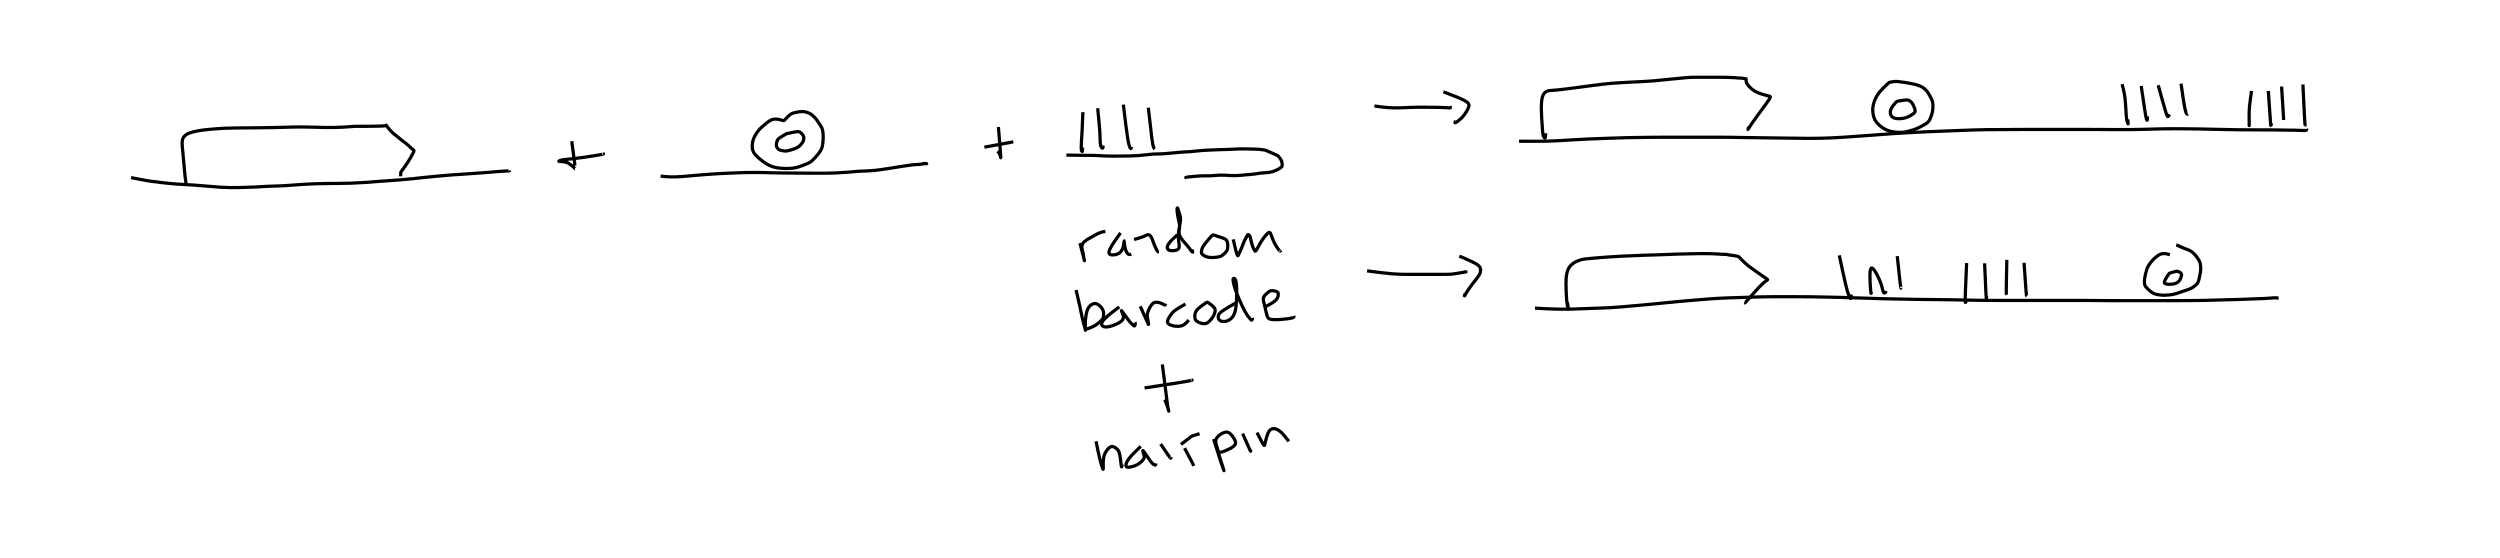 <?xml version="1.0" encoding="UTF-8" standalone="no"?>
<!-- Created with Inkscape (http://www.inkscape.org/) -->

<svg
   width="204.222mm"
   height="45.608mm"
   viewBox="0 0 204.222 45.608"
   version="1.1"
   id="svg5"
   xmlns="http://www.w3.org/2000/svg"
   xmlns:svg="http://www.w3.org/2000/svg">
  <defs
     id="defs2" />
  <g
     id="layer1"
     transform="translate(0,-94.097)">
    <path
       style="opacity:1;fill:none;fill-opacity:1;fill-rule:evenodd;stroke:#000000;stroke-width:0.265px;stroke-linecap:butt;stroke-linejoin:miter;stroke-miterlimit:4;stroke-dasharray:none;stroke-dashoffset:0;stroke-opacity:1"
       d="m 10.707,108.603 c 0.507,0.102 1.01,0.203 1.356,0.261 0.346,0.057 0.535,0.071 0.703,0.089 0.167,0.019 0.313,0.042 0.406,0.056 0.093,0.013 0.133,0.017 0.236,0.027 0.103,0.01 0.269,0.027 0.434,0.044 0.166,0.017 0.331,0.034 0.574,0.051 0.243,0.017 0.564,0.034 0.811,0.047 0.247,0.013 0.419,0.024 0.598,0.037 0.179,0.014 0.365,0.03 0.576,0.047 0.211,0.017 0.448,0.034 0.735,0.058 0.287,0.024 0.625,0.054 0.919,0.073 0.294,0.018 0.544,0.025 0.753,0.029 0.209,0.003 0.378,0.003 0.74,-0.005 0.362,-0.008 0.916,-0.025 1.321,-0.044 0.405,-0.019 0.662,-0.039 0.909,-0.052 0.247,-0.013 0.483,-0.02 0.723,-0.027 0.24,-0.007 0.483,-0.013 0.73,-0.027 0.247,-0.014 0.497,-0.034 0.894,-0.064 0.397,-0.03 0.941,-0.071 1.587,-0.093 0.646,-0.022 1.392,-0.025 1.889,-0.029 0.497,-0.003 0.743,-0.007 1.125,-0.022 0.382,-0.015 0.899,-0.042 1.284,-0.069 0.385,-0.027 0.639,-0.054 1.049,-0.085 0.411,-0.03 0.978,-0.064 1.483,-0.103 0.505,-0.039 0.948,-0.083 1.279,-0.118 0.331,-0.035 0.551,-0.062 0.787,-0.088 0.237,-0.025 0.49,-0.049 0.689,-0.068 0.199,-0.019 0.345,-0.032 0.623,-0.058 0.279,-0.025 0.691,-0.062 0.97,-0.084 0.279,-0.022 0.424,-0.029 0.629,-0.041 0.204,-0.012 0.468,-0.029 0.772,-0.051 0.304,-0.022 0.649,-0.049 0.914,-0.068 0.265,-0.019 0.451,-0.029 0.642,-0.044 0.191,-0.015 0.387,-0.035 0.534,-0.049 0.147,-0.013 0.245,-0.02 0.385,-0.03 0.14,-0.01 0.323,-0.024 0.458,-0.032 0.135,-0.008 0.223,-0.012 0.279,-0.013 0.056,-0.002 0.079,-0.002 0.096,-0.002 0.017,0 0.027,0 0.031,-0.004 0.004,-0.004 0.004,-0.014 0.004,-0.027"
       id="path2226" />
    <path
       style="opacity:1;fill:none;fill-opacity:1;fill-rule:evenodd;stroke:#000000;stroke-width:0.265px;stroke-linecap:butt;stroke-linejoin:miter;stroke-miterlimit:4;stroke-dasharray:none;stroke-dashoffset:0;stroke-opacity:1"
       d="m 15.177,108.897 c 0,0.036 0,0.07 0.002,0.098 0.002,0.027 0.005,0.047 0.005,0.025 -1.81e-4,-0.022 -0.004,-0.086 -0.019,-0.193 -0.015,-0.106 -0.042,-0.255 -0.083,-0.676 -0.041,-0.421 -0.095,-1.114 -0.149,-1.651 -0.054,-0.537 -0.108,-0.919 0.055,-1.181 0.163,-0.262 0.541,-0.401 0.983,-0.495 0.441,-0.095 0.945,-0.145 1.347,-0.181 0.402,-0.035 0.703,-0.056 1.005,-0.069 0.303,-0.013 0.607,-0.02 1.078,-0.025 0.471,-0.005 1.11,-0.008 1.588,-0.012 0.478,-0.003 0.796,-0.007 1.287,-0.019 0.492,-0.012 1.157,-0.032 1.637,-0.042 0.48,-0.01 0.774,-0.01 1.2,9e-5 0.426,0.01 0.983,0.03 1.478,0.035 0.495,0.005 0.928,-0.005 1.225,-0.017 0.297,-0.012 0.459,-0.025 0.637,-0.039 0.177,-0.013 0.37,-0.027 0.485,-0.034 0.115,-0.007 0.152,-0.007 0.216,-0.007 0.064,0 0.155,0 0.331,0 0.176,0 0.436,0 0.711,-0.002 0.275,-0.002 0.566,-0.005 0.765,-0.01 0.199,-0.005 0.307,-0.012 0.385,-0.019 0.078,-0.007 0.125,-0.014 0.156,-0.017 0.031,-0.003 0.044,-0.003 0.051,-0.008 0.007,-0.004 0.01,-0.014 0.011,-0.023 8.69e-4,-0.009 -0.003,-0.02 -0.009,-0.021 -0.006,-0.001 -0.013,0.009 -0.003,0.029 0.01,0.02 0.034,0.047 0.094,0.121 0.061,0.074 0.159,0.196 0.247,0.296 0.088,0.1 0.166,0.177 0.288,0.278 0.122,0.101 0.287,0.226 0.407,0.324 0.12,0.098 0.194,0.169 0.265,0.223 0.071,0.054 0.139,0.091 0.216,0.15 0.078,0.059 0.165,0.141 0.221,0.188 0.056,0.047 0.08,0.06 0.115,0.095 0.035,0.034 0.082,0.088 0.12,0.125 0.037,0.037 0.064,0.057 0.102,0.088 0.037,0.03 0.084,0.071 0.12,0.098 0.036,0.027 0.059,0.04 0.068,0.059 0.008,0.019 0.005,0.043 -0.037,0.137 -0.042,0.094 -0.123,0.26 -0.26,0.489 -0.137,0.23 -0.329,0.524 -0.449,0.697 -0.12,0.174 -0.167,0.228 -0.199,0.269 -0.032,0.041 -0.049,0.068 -0.064,0.091 -0.015,0.024 -0.029,0.044 -0.039,0.059 -0.01,0.015 -0.017,0.025 -0.022,0.036 -0.005,0.011 -0.009,0.021 -0.01,0.031 -0.001,0.011 -0.001,0.021 -0.001,0.031 0,0.01 0,0.02 0,0.041 0,0.02 0,0.051 0,0.071 0,0.02 0,0.03 0,0.041 0,0.01 0,0.02 -0.004,0.035 -0.004,0.015 -0.01,0.035 -0.014,0.051 -0.003,0.016 -0.003,0.026 -0.003,0.033"
       id="path2230" />
    <path
       style="opacity:1;fill:none;fill-opacity:1;fill-rule:evenodd;stroke:#000000;stroke-width:0.265px;stroke-linecap:butt;stroke-linejoin:miter;stroke-miterlimit:4;stroke-dasharray:none;stroke-dashoffset:0;stroke-opacity:1"
       d="m 46.705,105.632 c 0.098,0.746 0.196,1.49 0.247,1.873 0.051,0.384 0.054,0.407 0.048,0.406 -0.006,-0.002 -0.023,-0.029 -0.061,-0.073 -0.039,-0.044 -0.099,-0.105 -0.187,-0.18 -0.088,-0.074 -0.203,-0.162 -0.3,-0.22 -0.098,-0.058 -0.179,-0.085 -0.287,-0.106 -0.108,-0.021 -0.243,-0.034 -0.335,-0.041 -0.091,-0.007 -0.139,-0.007 -0.166,-0.01 -0.027,-0.003 -0.034,-0.014 0.009,-0.039 0.044,-0.025 0.138,-0.063 0.267,-0.088 0.129,-0.025 0.291,-0.039 0.45,-0.052 0.159,-0.013 0.314,-0.027 0.542,-0.054 0.228,-0.027 0.529,-0.068 0.846,-0.113 0.318,-0.046 0.652,-0.096 0.899,-0.137 0.247,-0.041 0.405,-0.071 0.496,-0.09 0.091,-0.019 0.115,-0.025 0.123,-0.032 0.009,-0.007 0.002,-0.017 -0.006,-0.025 -0.008,-0.008 -0.018,-0.011 -0.031,-0.015"
       id="path2234" />
    <path
       style="opacity:1;fill:none;fill-opacity:1;fill-rule:evenodd;stroke:#000000;stroke-width:0.265px;stroke-linecap:butt;stroke-linejoin:miter;stroke-miterlimit:4;stroke-dasharray:none;stroke-dashoffset:0;stroke-opacity:1"
       d="m 53.963,108.481 c 0.246,0.027 0.49,0.054 0.761,0.064 0.272,0.01 0.573,0.003 1.037,-0.031 0.465,-0.034 1.093,-0.095 1.537,-0.134 0.444,-0.039 0.705,-0.056 1.014,-0.074 0.309,-0.019 0.667,-0.039 1.095,-0.059 0.427,-0.02 0.924,-0.041 1.304,-0.051 0.38,-0.01 0.644,-0.01 0.899,-0.01 0.255,0 0.502,0 0.743,0.005 0.242,0.005 0.478,0.015 0.725,0.022 0.247,0.007 0.503,0.01 1.031,0.015 0.527,0.005 1.325,0.012 1.869,0.015 0.544,0.003 0.835,0.003 1.066,0.003 0.231,0 0.404,0 0.601,-0.003 0.198,-0.003 0.421,-0.01 0.718,-0.025 0.297,-0.015 0.669,-0.039 0.988,-0.064 0.319,-0.025 0.586,-0.052 0.779,-0.066 0.193,-0.013 0.311,-0.013 0.532,-0.022 0.221,-0.009 0.546,-0.025 0.833,-0.054 0.287,-0.029 0.537,-0.069 0.723,-0.098 0.186,-0.029 0.308,-0.046 0.482,-0.073 0.174,-0.027 0.4,-0.064 0.615,-0.098 0.215,-0.034 0.417,-0.064 0.62,-0.095 0.203,-0.03 0.406,-0.061 0.551,-0.079 0.145,-0.018 0.233,-0.025 0.321,-0.029 0.088,-0.003 0.176,-0.003 0.294,-0.015 0.118,-0.012 0.267,-0.036 0.356,-0.049 0.09,-0.013 0.12,-0.017 0.14,-0.018 0.02,-0.002 0.031,-0.002 0.041,-0.002 0.01,0 0.02,0 0.03,0 0.01,0 0.02,0 0.031,0.004 0.01,0.004 0.021,0.011 -0.035,0.01 -0.056,-9.4e-4 -0.178,-0.008 -0.302,-0.015"
       id="path2238" />
    <path
       style="opacity:1;fill:none;fill-opacity:1;fill-rule:evenodd;stroke:#000000;stroke-width:0.265px;stroke-linecap:butt;stroke-linejoin:miter;stroke-miterlimit:4;stroke-dasharray:none;stroke-dashoffset:0;stroke-opacity:1"
       d="m 63.903,103.928 c -0.137,-0.042 -0.414,-0.126 -0.647,-0.103 -0.233,0.023 -0.419,0.155 -0.593,0.29 -0.174,0.135 -0.336,0.274 -0.456,0.384 -0.12,0.11 -0.198,0.191 -0.289,0.313 -0.091,0.122 -0.196,0.284 -0.274,0.43 -0.078,0.146 -0.128,0.274 -0.162,0.45 -0.034,0.176 -0.051,0.399 -0.012,0.589 0.038,0.19 0.129,0.345 0.274,0.503 0.144,0.158 0.34,0.321 0.521,0.457 0.181,0.137 0.346,0.248 0.519,0.336 0.172,0.087 0.351,0.152 0.529,0.193 0.177,0.042 0.353,0.062 0.532,0.075 0.179,0.013 0.362,0.02 0.566,0.015 0.204,-0.005 0.431,-0.022 0.714,-0.098 0.283,-0.076 0.625,-0.211 0.832,-0.303 0.207,-0.091 0.282,-0.138 0.412,-0.263 0.13,-0.125 0.316,-0.328 0.442,-0.483 0.127,-0.155 0.194,-0.263 0.246,-0.356 0.052,-0.093 0.089,-0.17 0.123,-0.337 0.034,-0.167 0.064,-0.424 0.068,-0.661 0.004,-0.238 -0.02,-0.458 -0.046,-0.601 -0.026,-0.143 -0.057,-0.211 -0.15,-0.363 -0.093,-0.152 -0.248,-0.389 -0.356,-0.533 -0.108,-0.144 -0.169,-0.195 -0.226,-0.247 -0.058,-0.052 -0.112,-0.106 -0.169,-0.152 -0.057,-0.046 -0.118,-0.083 -0.211,-0.124 -0.093,-0.041 -0.218,-0.085 -0.325,-0.107 -0.107,-0.022 -0.195,-0.022 -0.271,-0.021 -0.076,0.002 -0.14,0.005 -0.22,0.018 -0.08,0.013 -0.174,0.037 -0.291,0.059 -0.116,0.022 -0.255,0.042 -0.417,0.156 -0.162,0.113 -0.344,0.32 -0.435,0.423 -0.091,0.103 -0.091,0.103 -0.228,0.061 z"
       id="path2242" />
    <path
       style="opacity:1;fill:none;fill-opacity:1;fill-rule:evenodd;stroke:#000000;stroke-width:0.265px;stroke-linecap:butt;stroke-linejoin:miter;stroke-miterlimit:4;stroke-dasharray:none;stroke-dashoffset:0;stroke-opacity:1"
       d="m 64.15,105.078 c -0.113,0.064 -0.339,0.192 -0.467,0.283 -0.127,0.09 -0.154,0.141 -0.178,0.197 -0.024,0.056 -0.044,0.117 -0.056,0.154 -0.012,0.037 -0.015,0.051 -0.018,0.085 -0.003,0.034 -0.007,0.088 -0.008,0.136 -0.002,0.047 -0.002,0.088 0.018,0.141 0.019,0.053 0.057,0.117 0.098,0.167 0.041,0.05 0.085,0.087 0.188,0.12 0.103,0.033 0.265,0.063 0.378,0.071 0.113,0.008 0.177,-0.006 0.236,-0.017 0.059,-0.012 0.113,-0.022 0.228,-0.056 0.115,-0.034 0.29,-0.091 0.405,-0.137 0.114,-0.046 0.169,-0.079 0.216,-0.11 0.047,-0.03 0.088,-0.057 0.136,-0.103 0.049,-0.045 0.106,-0.11 0.153,-0.168 0.047,-0.059 0.084,-0.113 0.111,-0.163 0.027,-0.05 0.044,-0.098 0.056,-0.161 0.012,-0.064 0.019,-0.145 0.013,-0.207 -0.006,-0.062 -0.026,-0.106 -0.051,-0.148 -0.025,-0.042 -0.055,-0.083 -0.104,-0.136 -0.049,-0.053 -0.116,-0.117 -0.186,-0.152 -0.069,-0.035 -0.14,-0.038 -0.316,-0.01 -0.176,0.028 -0.457,0.089 -0.598,0.12 -0.141,0.031 -0.141,0.031 -0.254,0.095 z"
       id="path2246" />
    <path
       style="opacity:1;fill:none;fill-opacity:1;fill-rule:evenodd;stroke:#000000;stroke-width:0.265px;stroke-linecap:butt;stroke-linejoin:miter;stroke-miterlimit:4;stroke-dasharray:none;stroke-dashoffset:0;stroke-opacity:1"
       d="m 81.558,104.466 c 0.068,0.834 0.135,1.665 0.169,2.096 0.034,0.431 0.034,0.461 0.017,0.402 -0.017,-0.059 -0.05,-0.208 -0.097,-0.306 -0.046,-0.098 -0.107,-0.146 -0.171,-0.195"
       id="path2250" />
    <path
       style="opacity:1;fill:none;fill-opacity:1;fill-rule:evenodd;stroke:#000000;stroke-width:0.265px;stroke-linecap:butt;stroke-linejoin:miter;stroke-miterlimit:4;stroke-dasharray:none;stroke-dashoffset:0;stroke-opacity:1"
       d="m 80.412,106.119 c 0.789,-0.146 1.577,-0.291 2.362,-0.436"
       id="path2254" />
    <path
       style="opacity:1;fill:none;fill-opacity:1;fill-rule:evenodd;stroke:#000000;stroke-width:0.265px;stroke-linecap:butt;stroke-linejoin:miter;stroke-miterlimit:4;stroke-dasharray:none;stroke-dashoffset:0;stroke-opacity:1"
       d="m 87.113,106.768 c 0.496,0.007 0.989,0.014 1.299,0.017 0.309,0.003 0.434,0.003 0.566,0.003 0.132,0 0.27,0 0.428,0.005 0.157,0.005 0.333,0.015 0.51,0.025 0.177,0.01 0.356,0.02 0.515,0.025 0.159,0.005 0.297,0.005 0.459,0.005 0.162,0 0.348,0 0.588,-0.002 0.24,-0.002 0.534,-0.005 0.789,-0.01 0.255,-0.005 0.471,-0.012 0.691,-0.027 0.22,-0.015 0.443,-0.039 0.644,-0.063 0.201,-0.024 0.38,-0.047 0.529,-0.059 0.149,-0.012 0.267,-0.012 0.411,-0.013 0.144,-0.002 0.313,-0.005 0.464,-0.014 0.152,-0.009 0.287,-0.022 0.451,-0.037 0.164,-0.015 0.357,-0.032 0.514,-0.047 0.157,-0.015 0.279,-0.029 0.375,-0.037 0.096,-0.008 0.167,-0.012 0.245,-0.017 0.078,-0.005 0.162,-0.012 0.259,-0.017 0.096,-0.005 0.205,-0.008 0.287,-0.013 0.083,-0.005 0.14,-0.012 0.26,-0.024 0.12,-0.012 0.302,-0.029 0.436,-0.042 0.133,-0.013 0.218,-0.024 0.318,-0.032 0.1,-0.008 0.215,-0.015 0.373,-0.024 0.159,-0.008 0.362,-0.019 0.569,-0.027 0.208,-0.008 0.421,-0.015 0.569,-0.02 0.149,-0.005 0.233,-0.008 0.304,-0.01 0.071,-0.002 0.128,-0.002 0.201,-0.003 0.073,-0.002 0.16,-0.005 0.272,-0.01 0.112,-0.005 0.247,-0.012 0.37,-0.019 0.123,-0.007 0.235,-0.013 0.324,-0.017 0.09,-0.003 0.157,-0.003 0.232,-0.003 0.074,0 0.155,0 0.243,0 0.088,0 0.182,0 0.329,0.003 0.147,0.003 0.346,0.01 0.495,0.013 0.149,0.003 0.247,0.003 0.384,0.014 0.137,0.01 0.313,0.031 0.424,0.05 0.112,0.019 0.159,0.036 0.274,0.085 0.115,0.049 0.297,0.13 0.439,0.193 0.142,0.062 0.243,0.106 0.311,0.137 0.068,0.03 0.101,0.047 0.138,0.082 0.037,0.034 0.077,0.085 0.123,0.143 0.046,0.057 0.096,0.122 0.133,0.198 0.036,0.076 0.06,0.164 0.071,0.233 0.011,0.069 0.011,0.12 0.011,0.15 0,0.03 0,0.041 0,0.051 0,0.01 0,0.02 -0.002,0.035 -0.002,0.015 -0.005,0.035 -0.022,0.058 -0.017,0.022 -0.047,0.05 -0.086,0.078 -0.039,0.029 -0.086,0.059 -0.125,0.084 -0.039,0.025 -0.069,0.046 -0.145,0.083 -0.076,0.037 -0.197,0.091 -0.298,0.13 -0.101,0.039 -0.182,0.062 -0.293,0.081 -0.111,0.019 -0.253,0.032 -0.365,0.042 -0.111,0.01 -0.193,0.017 -0.257,0.02 -0.064,0.003 -0.111,0.003 -0.205,0.017 -0.093,0.013 -0.232,0.04 -0.402,0.064 -0.171,0.024 -0.373,0.044 -0.508,0.054 -0.135,0.01 -0.203,0.01 -0.269,0.017 -0.066,0.007 -0.13,0.02 -0.274,0.034 -0.143,0.014 -0.366,0.027 -0.554,0.032 -0.187,0.005 -0.34,0.002 -0.446,-0.005 -0.106,-0.007 -0.167,-0.017 -0.304,-0.024 -0.137,-0.007 -0.35,-0.01 -0.495,-0.009 -0.145,0.002 -0.223,0.008 -0.328,0.017 -0.105,0.008 -0.237,0.019 -0.323,0.025 -0.086,0.007 -0.127,0.01 -0.186,0.012 -0.059,0.002 -0.137,0.002 -0.214,0.002 -0.078,0 -0.155,0 -0.243,0 -0.088,0 -0.186,0 -0.35,0.008 -0.164,0.008 -0.394,0.025 -0.534,0.039 -0.14,0.013 -0.191,0.024 -0.233,0.029 -0.042,0.005 -0.076,0.005 -0.097,0.005 -0.022,0 -0.032,0 -0.042,0 -0.01,0 -0.021,0 -0.03,0 -0.01,0 -0.021,0 -0.046,0.006 -0.026,0.006 -0.066,0.02 -0.108,0.03 -0.042,0.01 -0.086,0.017 -0.094,0.021 -0.008,0.004 0.019,0.004 0.043,0.004"
       id="path2258" />
    <path
       style="opacity:1;fill:none;fill-opacity:1;fill-rule:evenodd;stroke:#000000;stroke-width:0.265px;stroke-linecap:butt;stroke-linejoin:miter;stroke-miterlimit:4;stroke-dasharray:none;stroke-dashoffset:0;stroke-opacity:1"
       d="m 88.461,103.26 c -0.024,0.584 -0.047,1.165 -0.069,1.587 -0.022,0.422 -0.042,0.686 -0.054,0.885 -0.012,0.199 -0.015,0.335 -0.015,0.434 1.06e-4,0.1 0.004,0.164 0.015,0.208 0.011,0.044 0.028,0.068 0.04,0.085 0.012,0.017 0.019,0.027 0.024,0.026 0.005,-0.001 0.012,-0.011 0.016,-0.043 0.004,-0.031 0.004,-0.085 0.005,-0.138 0.002,-0.052 0.005,-0.103 0.009,-0.156"
       id="path2262" />
    <path
       style="opacity:1;fill:none;fill-opacity:1;fill-rule:evenodd;stroke:#000000;stroke-width:0.265px;stroke-linecap:butt;stroke-linejoin:miter;stroke-miterlimit:4;stroke-dasharray:none;stroke-dashoffset:0;stroke-opacity:1"
       d="m 89.667,102.936 c 0.071,0.699 0.142,1.395 0.174,1.887 0.032,0.492 0.025,0.779 0.039,0.963 0.014,0.184 0.048,0.266 0.081,0.319 0.033,0.054 0.063,0.081 0.083,0.093 0.02,0.012 0.03,0.012 0.042,-0.024 0.012,-0.036 0.029,-0.111 0.046,-0.187"
       id="path2266" />
    <path
       style="opacity:1;fill:none;fill-opacity:1;fill-rule:evenodd;stroke:#000000;stroke-width:0.265px;stroke-linecap:butt;stroke-linejoin:miter;stroke-miterlimit:4;stroke-dasharray:none;stroke-dashoffset:0;stroke-opacity:1"
       d="m 91.766,102.642 c 0.129,1.088 0.257,2.172 0.356,2.771 0.099,0.598 0.166,0.71 0.206,0.77 0.039,0.061 0.049,0.071 0.061,0.048 0.012,-0.022 0.029,-0.076 0.046,-0.132"
       id="path2270" />
    <path
       style="opacity:1;fill:none;fill-opacity:1;fill-rule:evenodd;stroke:#000000;stroke-width:0.265px;stroke-linecap:butt;stroke-linejoin:miter;stroke-miterlimit:4;stroke-dasharray:none;stroke-dashoffset:0;stroke-opacity:1"
       d="m 93.804,102.895 c 0.105,0.942 0.21,1.882 0.281,2.429 0.071,0.548 0.108,0.703 0.145,0.796 0.037,0.093 0.07,0.123 0.101,0.151"
       id="path2274" />
    <path
       style="opacity:1;fill:none;fill-opacity:1;fill-rule:evenodd;stroke:#000000;stroke-width:0.265px;stroke-linecap:butt;stroke-linejoin:miter;stroke-miterlimit:4;stroke-dasharray:none;stroke-dashoffset:0;stroke-opacity:1"
       d="m 88.218,113.955 c 0.126,0.48 0.251,0.956 0.313,1.201 0.062,0.245 0.062,0.258 0.052,0.23 -0.01,-0.029 -0.03,-0.099 -0.044,-0.204 -0.014,-0.105 -0.021,-0.243 -0.073,-0.453 -0.052,-0.209 -0.15,-0.49 -0.028,-0.718 0.122,-0.228 0.463,-0.401 0.684,-0.52 0.221,-0.12 0.323,-0.187 0.426,-0.243 0.103,-0.056 0.208,-0.1 0.298,-0.135 0.09,-0.035 0.164,-0.062 0.237,-0.079 0.073,-0.017 0.144,-0.024 0.213,-0.03"
       id="path2278" />
    <path
       style="opacity:1;fill:none;fill-opacity:1;fill-rule:evenodd;stroke:#000000;stroke-width:0.265px;stroke-linecap:butt;stroke-linejoin:miter;stroke-miterlimit:4;stroke-dasharray:none;stroke-dashoffset:0;stroke-opacity:1"
       d="m 91.533,113.124 c -0.362,0.504 -0.723,1.007 -0.868,1.32 -0.144,0.312 -0.073,0.43 0.108,0.466 0.181,0.035 0.472,-0.008 0.661,-0.141 0.19,-0.133 0.281,-0.356 0.328,-0.536 0.048,-0.18 0.051,-0.319 0.054,-0.398 0.003,-0.08 0.007,-0.1 0.019,0.009 0.012,0.108 0.032,0.345 0.079,0.534 0.046,0.189 0.117,0.331 0.182,0.411 0.065,0.08 0.122,0.1 0.174,0.101 0.052,8.5e-4 0.099,-0.016 0.145,-0.032"
       id="path2282" />
    <path
       style="opacity:1;fill:none;fill-opacity:1;fill-rule:evenodd;stroke:#000000;stroke-width:0.265px;stroke-linecap:butt;stroke-linejoin:miter;stroke-miterlimit:4;stroke-dasharray:none;stroke-dashoffset:0;stroke-opacity:1"
       d="m 92.638,113.661 c 0.276,-0.075 0.549,-0.149 0.746,-0.23 0.197,-0.081 0.319,-0.169 0.421,-0.164 0.102,0.005 0.183,0.1 0.242,0.204 0.058,0.105 0.096,0.22 0.135,0.328 0.039,0.108 0.08,0.21 0.13,0.333 0.051,0.123 0.112,0.269 0.159,0.358 0.048,0.089 0.082,0.123 0.104,0.145 0.022,0.022 0.032,0.032 0.047,0.036 0.015,0.004 0.035,0.004 0.053,0.004"
       id="path2286" />
    <path
       style="opacity:1;fill:none;fill-opacity:1;fill-rule:evenodd;stroke:#000000;stroke-width:0.265px;stroke-linecap:butt;stroke-linejoin:miter;stroke-miterlimit:4;stroke-dasharray:none;stroke-dashoffset:0;stroke-opacity:1"
       d="m 96.166,113.286 c -0.297,0.27 -0.595,0.541 -0.728,0.763 -0.133,0.223 -0.103,0.395 0.038,0.471 0.141,0.076 0.391,0.059 0.537,0.032 0.146,-0.027 0.19,-0.064 0.235,-0.113 0.045,-0.049 0.093,-0.11 0.08,-0.302 -0.013,-0.193 -0.087,-0.521 -0.069,-0.891 0.018,-0.371 0.13,-0.783 0.166,-1.053 0.036,-0.27 -0.004,-0.398 -0.048,-0.543 -0.044,-0.145 -0.091,-0.308 -0.123,-0.409 -0.032,-0.101 -0.049,-0.142 -0.063,-0.159 -0.014,-0.017 -0.024,-0.007 -0.033,0.035 -0.009,0.042 -0.015,0.113 0.002,0.277 0.017,0.164 0.058,0.421 0.109,0.642 0.051,0.221 0.112,0.407 0.096,0.609 -0.016,0.202 -0.107,0.421 0.004,0.696 0.111,0.274 0.422,0.602 0.596,0.8 0.174,0.198 0.211,0.266 0.25,0.325 0.039,0.059 0.08,0.11 0.114,0.147 0.034,0.037 0.061,0.061 0.08,0.076 0.019,0.015 0.029,0.022 0.021,-0.013 -0.008,-0.035 -0.031,-0.113 -0.056,-0.194"
       id="path2290" />
    <path
       style="opacity:1;fill:none;fill-opacity:1;fill-rule:evenodd;stroke:#000000;stroke-width:0.265px;stroke-linecap:butt;stroke-linejoin:miter;stroke-miterlimit:4;stroke-dasharray:none;stroke-dashoffset:0;stroke-opacity:1"
       d="m 98.935,113.413 c -0.13,0.147 -0.39,0.441 -0.544,0.653 -0.154,0.212 -0.201,0.34 -0.225,0.442 -0.023,0.102 -0.023,0.176 -0.02,0.226 0.004,0.049 0.011,0.073 0.04,0.106 0.03,0.033 0.08,0.077 0.143,0.119 0.063,0.042 0.137,0.082 0.247,0.116 0.11,0.033 0.255,0.06 0.439,0.06 0.184,-4.2e-4 0.407,-0.028 0.548,-0.056 0.141,-0.029 0.202,-0.059 0.291,-0.128 0.089,-0.069 0.207,-0.177 0.28,-0.256 0.072,-0.079 0.099,-0.13 0.121,-0.203 0.022,-0.074 0.039,-0.172 0.041,-0.285 0.002,-0.113 -0.011,-0.241 -0.034,-0.331 -0.023,-0.089 -0.057,-0.14 -0.098,-0.185 -0.042,-0.044 -0.092,-0.082 -0.277,-0.151 -0.184,-0.07 -0.502,-0.171 -0.662,-0.222 -0.16,-0.051 -0.16,-0.051 -0.291,0.096 z"
       id="path2294" />
    <path
       style="opacity:1;fill:none;fill-opacity:1;fill-rule:evenodd;stroke:#000000;stroke-width:0.265px;stroke-linecap:butt;stroke-linejoin:miter;stroke-miterlimit:4;stroke-dasharray:none;stroke-dashoffset:0;stroke-opacity:1"
       d="m 100.738,113.651 c 0.079,0.334 0.156,0.665 0.21,0.877 0.054,0.211 0.085,0.302 0.107,0.36 0.022,0.057 0.036,0.081 0.048,0.094 0.013,0.013 0.022,0.016 0.041,-0.015 0.018,-0.03 0.049,-0.095 0.101,-0.208 0.052,-0.113 0.127,-0.275 0.191,-0.437 0.064,-0.162 0.118,-0.324 0.196,-0.499 0.078,-0.174 0.179,-0.36 0.239,-0.462 0.059,-0.102 0.076,-0.119 0.11,-0.102 0.033,0.017 0.081,0.064 0.112,0.122 0.031,0.058 0.048,0.125 0.068,0.216 0.02,0.091 0.044,0.206 0.076,0.331 0.032,0.125 0.073,0.26 0.12,0.377 0.048,0.117 0.102,0.215 0.138,0.266 0.036,0.051 0.053,0.058 0.075,0.039 0.022,-0.019 0.052,-0.063 0.115,-0.176 0.062,-0.113 0.157,-0.295 0.267,-0.48 0.11,-0.184 0.235,-0.37 0.343,-0.511 0.108,-0.141 0.2,-0.235 0.258,-0.288 0.058,-0.053 0.082,-0.063 0.11,-0.068 0.028,-0.005 0.058,-0.005 0.083,0.017 0.025,0.022 0.045,0.062 0.072,0.132 0.027,0.069 0.061,0.167 0.108,0.292 0.047,0.125 0.108,0.277 0.196,0.444 0.088,0.167 0.203,0.35 0.285,0.461 0.082,0.111 0.129,0.152 0.158,0.173 0.029,0.021 0.039,0.025 0.04,0.022 0.001,-0.002 -0.006,-0.013 -0.015,-0.026"
       id="path2298" />
    <path
       style="opacity:1;fill:none;fill-opacity:1;fill-rule:evenodd;stroke:#000000;stroke-width:0.265px;stroke-linecap:butt;stroke-linejoin:miter;stroke-miterlimit:4;stroke-dasharray:none;stroke-dashoffset:0;stroke-opacity:1"
       d="m 87.904,117.787 c 0.105,0.446 0.21,0.888 0.29,1.253 0.079,0.365 0.133,0.652 0.181,0.874 0.047,0.221 0.088,0.377 0.13,0.534 0.042,0.157 0.086,0.316 0.115,0.431 0.029,0.115 0.042,0.186 0.049,0.197 0.006,0.012 0.006,-0.036 -2.04e-4,-0.171 -0.007,-0.135 -0.02,-0.358 -0.002,-0.634 0.018,-0.276 0.069,-0.603 0.152,-0.833 0.083,-0.229 0.198,-0.358 0.32,-0.439 0.123,-0.081 0.251,-0.115 0.353,-0.105 0.102,0.01 0.176,0.06 0.251,0.115 0.074,0.054 0.149,0.112 0.205,0.176 0.057,0.065 0.097,0.136 0.131,0.207 0.034,0.071 0.061,0.142 0.07,0.25 0.009,0.108 0.003,0.253 -0.016,0.352 -0.019,0.099 -0.049,0.153 -0.11,0.222 -0.061,0.069 -0.152,0.153 -0.217,0.209 -0.066,0.056 -0.106,0.083 -0.155,0.12 -0.049,0.037 -0.107,0.085 -0.16,0.12 -0.054,0.035 -0.104,0.059 -0.172,0.091 -0.068,0.032 -0.152,0.073 -0.209,0.098 -0.057,0.025 -0.088,0.035 -0.117,0.047 -0.029,0.012 -0.056,0.025 -0.093,0.034 -0.036,0.009 -0.084,0.012 -0.123,0.017 -0.039,0.005 -0.07,0.012 -0.102,0.019"
       id="path2302" />
    <path
       style="opacity:1;fill:none;fill-opacity:1;fill-rule:evenodd;stroke:#000000;stroke-width:0.265px;stroke-linecap:butt;stroke-linejoin:miter;stroke-miterlimit:4;stroke-dasharray:none;stroke-dashoffset:0;stroke-opacity:1"
       d="m 91.431,119.166 c -0.456,0.344 -0.912,0.689 -1.168,0.949 -0.256,0.259 -0.31,0.432 -0.249,0.548 0.061,0.116 0.233,0.177 0.508,0.131 0.274,-0.046 0.653,-0.199 0.873,-0.32 0.22,-0.121 0.285,-0.212 0.33,-0.301 0.046,-0.089 0.073,-0.177 0.021,-0.343 -0.051,-0.167 -0.183,-0.413 -0.122,-0.352 0.061,0.061 0.314,0.429 0.475,0.65 0.161,0.221 0.228,0.296 0.282,0.353 0.054,0.057 0.095,0.098 0.13,0.133 0.035,0.035 0.066,0.066 0.095,0.087 0.029,0.021 0.056,0.035 0.076,0.02 0.02,-0.015 0.037,-0.059 0.046,-0.108 0.009,-0.048 0.009,-0.102 0.006,-0.134 -0.002,-0.032 -0.009,-0.042 -0.018,-0.055"
       id="path2306" />
    <path
       style="opacity:1;fill:none;fill-opacity:1;fill-rule:evenodd;stroke:#000000;stroke-width:0.265px;stroke-linecap:butt;stroke-linejoin:miter;stroke-miterlimit:4;stroke-dasharray:none;stroke-dashoffset:0;stroke-opacity:1"
       d="m 93.145,119.115 c 0.187,0.419 0.373,0.834 0.483,1.079 0.11,0.245 0.144,0.319 0.164,0.363 0.02,0.044 0.027,0.057 0.03,0.049 0.003,-0.009 0.003,-0.039 -0.006,-0.103 -0.008,-0.064 -0.025,-0.162 -0.044,-0.253 -0.018,-0.091 -0.039,-0.176 -0.049,-0.26 -0.011,-0.085 -0.011,-0.169 0.011,-0.278 0.022,-0.109 0.066,-0.24 0.135,-0.383 0.069,-0.142 0.164,-0.294 0.254,-0.391 0.09,-0.097 0.175,-0.137 0.274,-0.149 0.099,-0.011 0.21,0.006 0.297,0.028 0.086,0.022 0.147,0.05 0.205,0.077 0.057,0.027 0.112,0.054 0.149,0.071 0.037,0.017 0.058,0.023 0.079,0.034 0.022,0.011 0.046,0.024 0.057,0.009 0.012,-0.015 0.015,-0.059 0.019,-0.105"
       id="path2310" />
    <path
       style="opacity:1;fill:none;fill-opacity:1;fill-rule:evenodd;stroke:#000000;stroke-width:0.265px;stroke-linecap:butt;stroke-linejoin:miter;stroke-miterlimit:4;stroke-dasharray:none;stroke-dashoffset:0;stroke-opacity:1"
       d="m 96.835,118.933 c -0.286,0.165 -0.574,0.331 -0.76,0.456 -0.186,0.125 -0.271,0.21 -0.374,0.342 -0.103,0.132 -0.225,0.311 -0.287,0.459 -0.062,0.148 -0.066,0.263 0.032,0.353 0.098,0.09 0.294,0.158 0.496,0.19 0.202,0.032 0.412,0.028 0.576,-0.021 0.164,-0.049 0.286,-0.144 0.375,-0.231 0.089,-0.087 0.147,-0.169 0.204,-0.25"
       id="path2314" />
    <path
       style="opacity:1;fill:none;fill-opacity:1;fill-rule:evenodd;stroke:#000000;stroke-width:0.265px;stroke-linecap:butt;stroke-linejoin:miter;stroke-miterlimit:4;stroke-dasharray:none;stroke-dashoffset:0;stroke-opacity:1"
       d="m 98.498,118.843 c -0.121,0.083 -0.365,0.248 -0.536,0.394 -0.171,0.146 -0.269,0.271 -0.32,0.427 -0.051,0.157 -0.054,0.342 -0.019,0.467 0.035,0.125 0.106,0.189 0.204,0.246 0.098,0.057 0.223,0.108 0.328,0.136 0.105,0.028 0.189,0.035 0.278,0.023 0.089,-0.012 0.184,-0.043 0.298,-0.137 0.114,-0.094 0.249,-0.253 0.345,-0.405 0.096,-0.151 0.154,-0.297 0.179,-0.423 0.026,-0.126 0.019,-0.234 -0.091,-0.366 -0.11,-0.132 -0.326,-0.288 -0.436,-0.366 -0.11,-0.079 -0.11,-0.079 -0.231,0.004 z"
       id="path2318" />
    <path
       style="opacity:1;fill:none;fill-opacity:1;fill-rule:evenodd;stroke:#000000;stroke-width:0.265px;stroke-linecap:butt;stroke-linejoin:miter;stroke-miterlimit:4;stroke-dasharray:none;stroke-dashoffset:0;stroke-opacity:1"
       d="m 101.032,118.801 c -0.432,0.243 -0.864,0.486 -1.128,0.667 -0.264,0.181 -0.359,0.299 -0.384,0.439 -0.025,0.14 0.019,0.299 0.154,0.383 0.134,0.085 0.357,0.098 0.571,0.024 0.213,-0.075 0.419,-0.237 0.549,-0.502 0.13,-0.266 0.184,-0.637 0.211,-1.104 0.027,-0.466 0.027,-1.027 -6.1e-4,-1.356 -0.028,-0.329 -0.085,-0.427 -0.134,-0.476 -0.049,-0.049 -0.089,-0.046 -0.118,-0.021 -0.029,0.025 -0.042,0.069 -0.013,0.242 0.029,0.173 0.1,0.474 0.273,0.928 0.173,0.455 0.446,1.063 0.651,1.443 0.205,0.38 0.34,0.532 0.409,0.613 0.069,0.081 0.072,0.091 0.083,0.105 0.011,0.013 0.028,0.03 0.041,0.042 0.014,0.011 0.024,0.018 0.034,0.021 0.01,0.002 0.02,0.002 0.034,-0.013 0.014,-0.015 0.034,-0.045 0.043,-0.075 0.009,-0.029 0.005,-0.06 0.002,-0.093"
       id="path2322" />
    <path
       style="opacity:1;fill:none;fill-opacity:1;fill-rule:evenodd;stroke:#000000;stroke-width:0.265px;stroke-linecap:butt;stroke-linejoin:miter;stroke-miterlimit:4;stroke-dasharray:none;stroke-dashoffset:0;stroke-opacity:1"
       d="m 103.343,119.166 c 0.312,-0.166 0.623,-0.332 0.804,-0.484 0.182,-0.153 0.236,-0.295 0.261,-0.404 0.026,-0.109 0.022,-0.187 -0.003,-0.248 -0.026,-0.061 -0.076,-0.105 -0.166,-0.136 -0.089,-0.031 -0.218,-0.048 -0.313,-0.052 -0.095,-0.004 -0.156,0.006 -0.257,0.074 -0.101,0.068 -0.239,0.193 -0.334,0.298 -0.095,0.105 -0.146,0.19 -0.136,0.346 0.009,0.157 0.077,0.383 0.139,0.645 0.062,0.262 0.12,0.559 0.182,0.724 0.062,0.165 0.126,0.199 0.196,0.225 0.069,0.027 0.144,0.047 0.304,0.053 0.16,0.006 0.407,-4.8e-4 0.611,-0.014 0.204,-0.014 0.366,-0.034 0.498,-0.051 0.132,-0.017 0.233,-0.03 0.319,-0.049 0.086,-0.019 0.157,-0.042 0.198,-0.064 0.041,-0.021 0.055,-0.042 0.059,-0.061 0.004,-0.019 -0.003,-0.039 -0.011,-0.063"
       id="path2326" />
    <path
       style="opacity:1;fill:none;fill-opacity:1;fill-rule:evenodd;stroke:#000000;stroke-width:0.265px;stroke-linecap:butt;stroke-linejoin:miter;stroke-miterlimit:4;stroke-dasharray:none;stroke-dashoffset:0;stroke-opacity:1"
       d="m 94.949,123.87 c 0.105,0.807 0.21,1.611 0.281,2.181 0.071,0.569 0.108,0.904 0.142,1.135 0.034,0.232 0.064,0.36 0.083,0.431 0.019,0.071 0.026,0.085 0.027,0.074 0.001,-0.01 -0.002,-0.044 -0.032,-0.14 -0.03,-0.096 -0.087,-0.255 -0.143,-0.4 -0.056,-0.145 -0.11,-0.277 -0.165,-0.412"
       id="path2330" />
    <path
       style="opacity:1;fill:none;fill-opacity:1;fill-rule:evenodd;stroke:#000000;stroke-width:0.265px;stroke-linecap:butt;stroke-linejoin:miter;stroke-miterlimit:4;stroke-dasharray:none;stroke-dashoffset:0;stroke-opacity:1"
       d="m 93.499,125.786 c 0.996,-0.149 1.989,-0.298 2.604,-0.396 0.615,-0.098 0.851,-0.145 1.002,-0.174 0.15,-0.029 0.215,-0.039 0.246,-0.047 0.031,-0.008 0.031,-0.019 0.024,-0.025 -0.007,-0.006 -0.024,-0.006 -0.044,-0.006"
       id="path2334" />
    <path
       style="opacity:1;fill:none;fill-opacity:1;fill-rule:evenodd;stroke:#000000;stroke-width:0.265px;stroke-linecap:butt;stroke-linejoin:miter;stroke-miterlimit:4;stroke-dasharray:none;stroke-dashoffset:0;stroke-opacity:1"
       d="m 89.536,130.145 c 0.102,0.513 0.203,1.024 0.298,1.411 0.095,0.387 0.183,0.651 0.229,0.777 0.047,0.127 0.054,0.12 0.057,0.084 0.003,-0.036 0.003,-0.103 0.002,-0.228 -0.002,-0.125 -0.005,-0.307 0.007,-0.483 0.012,-0.176 0.039,-0.345 0.113,-0.518 0.074,-0.173 0.196,-0.349 0.312,-0.464 0.116,-0.115 0.224,-0.17 0.346,-0.148 0.123,0.022 0.258,0.116 0.352,0.21 0.094,0.093 0.148,0.185 0.19,0.332 0.042,0.147 0.072,0.35 0.094,0.525 0.022,0.176 0.035,0.324 0.046,0.412 0.01,0.088 0.017,0.115 0.024,0.142 0.007,0.027 0.014,0.054 0.023,0.035 0.009,-0.019 0.023,-0.083 0.03,-0.12 0.007,-0.037 0.007,-0.047 0.007,-0.06"
       id="path2338" />
    <path
       style="opacity:1;fill:none;fill-opacity:1;fill-rule:evenodd;stroke:#000000;stroke-width:0.265px;stroke-linecap:butt;stroke-linejoin:miter;stroke-miterlimit:4;stroke-dasharray:none;stroke-dashoffset:0;stroke-opacity:1"
       d="m 93.185,130.561 c -0.365,0.351 -0.73,0.703 -0.943,0.977 -0.213,0.275 -0.274,0.471 -0.265,0.587 0.009,0.117 0.083,0.154 0.251,0.137 0.168,-0.016 0.432,-0.084 0.651,-0.197 0.219,-0.113 0.395,-0.272 0.492,-0.399 0.098,-0.127 0.118,-0.225 0.075,-0.404 -0.043,-0.179 -0.151,-0.439 -0.056,-0.336 0.095,0.103 0.392,0.569 0.572,0.815 0.18,0.246 0.241,0.273 0.288,0.297 0.047,0.024 0.081,0.044 0.102,0.051 0.021,0.007 0.031,0.004 0.04,-0.02 0.009,-0.024 0.019,-0.071 0.03,-0.121"
       id="path2342" />
    <path
       style="opacity:1;fill:none;fill-opacity:1;fill-rule:evenodd;stroke:#000000;stroke-width:0.265px;stroke-linecap:butt;stroke-linejoin:miter;stroke-miterlimit:4;stroke-dasharray:none;stroke-dashoffset:0;stroke-opacity:1"
       d="m 94.807,130.368 c 0.256,0.375 0.509,0.746 0.646,0.939 0.137,0.192 0.158,0.206 0.173,0.211 0.015,0.006 0.025,0.006 0.026,-0.005 8.23e-4,-0.01 -0.006,-0.034 -0.014,-0.061"
       id="path2346" />
    <path
       style="opacity:1;fill:none;fill-opacity:1;fill-rule:evenodd;stroke:#000000;stroke-width:0.265px;stroke-linecap:butt;stroke-linejoin:miter;stroke-miterlimit:4;stroke-dasharray:none;stroke-dashoffset:0;stroke-opacity:1"
       d="m 96.47,130.398 c 0.23,-0.173 0.46,-0.345 0.593,-0.448 0.133,-0.103 0.171,-0.137 0.213,-0.169 0.043,-0.032 0.09,-0.063 0.16,-0.09 0.07,-0.027 0.161,-0.051 0.257,-0.078 0.096,-0.027 0.198,-0.057 0.297,-0.087"
       id="path2350" />
    <path
       style="opacity:1;fill:none;fill-opacity:1;fill-rule:evenodd;stroke:#000000;stroke-width:0.265px;stroke-linecap:butt;stroke-linejoin:miter;stroke-miterlimit:4;stroke-dasharray:none;stroke-dashoffset:0;stroke-opacity:1"
       d="m 99.136,129.962 c 0.21,0.672 0.42,1.341 0.56,1.769 0.14,0.427 0.211,0.613 0.252,0.718 0.041,0.105 0.051,0.128 0.034,0.069 -0.017,-0.059 -0.061,-0.201 -0.134,-0.417 -0.073,-0.216 -0.174,-0.507 -0.24,-0.754 -0.066,-0.247 -0.097,-0.45 -0.169,-0.672 -0.072,-0.223 -0.187,-0.466 -0.098,-0.696 0.089,-0.23 0.383,-0.443 0.609,-0.534 0.226,-0.091 0.381,-0.06 0.541,0.079 0.16,0.14 0.326,0.386 0.397,0.555 0.071,0.168 0.051,0.26 -0.003,0.346 -0.054,0.087 -0.142,0.171 -0.305,0.264 -0.163,0.093 -0.403,0.194 -0.55,0.252 -0.147,0.058 -0.201,0.071 -0.239,0.08 -0.039,0.009 -0.062,0.012 -0.074,-0.007 -0.011,-0.019 -0.008,-0.063 -0.004,-0.109"
       id="path2354" />
    <path
       style="opacity:1;fill:none;fill-opacity:1;fill-rule:evenodd;stroke:#000000;stroke-width:0.265px;stroke-linecap:butt;stroke-linejoin:miter;stroke-miterlimit:4;stroke-dasharray:none;stroke-dashoffset:0;stroke-opacity:1"
       d="m 101.508,129.516 c 0.218,0.49 0.434,0.976 0.543,1.216 0.109,0.24 0.112,0.237 0.111,0.218 -0.001,-0.019 -0.008,-0.056 -0.015,-0.096"
       id="path2358" />
    <path
       style="opacity:1;fill:none;fill-opacity:1;fill-rule:evenodd;stroke:#000000;stroke-width:0.265px;stroke-linecap:butt;stroke-linejoin:miter;stroke-miterlimit:4;stroke-dasharray:none;stroke-dashoffset:0;stroke-opacity:1"
       d="m 102.684,129.435 c 0.184,0.361 0.367,0.72 0.472,0.899 0.105,0.179 0.132,0.183 0.153,0.125 0.02,-0.058 0.037,-0.18 0.083,-0.371 0.045,-0.191 0.12,-0.451 0.201,-0.628 0.081,-0.177 0.169,-0.268 0.285,-0.315 0.116,-0.047 0.258,-0.051 0.417,0.02 0.159,0.07 0.335,0.212 0.478,0.361 0.143,0.149 0.255,0.304 0.336,0.409 0.081,0.105 0.132,0.159 0.18,0.21"
       id="path2362" />
    <path
       style="opacity:1;fill:none;fill-opacity:1;fill-rule:evenodd;stroke:#000000;stroke-width:0.265px;stroke-linecap:butt;stroke-linejoin:miter;stroke-miterlimit:4;stroke-dasharray:none;stroke-dashoffset:0;stroke-opacity:1"
       d="m 96.764,130.703 c 0.177,0.334 0.353,0.665 0.46,0.865 0.106,0.199 0.144,0.267 0.167,0.314 0.023,0.047 0.034,0.074 0.046,0.098 0.012,0.024 0.026,0.044 0.033,0.064 0.008,0.02 0.011,0.041 0.016,0.061 0.005,0.02 0.012,0.041 0.018,0.058"
       id="path2366" />
    <path
       style="opacity:1;fill:none;fill-opacity:1;fill-rule:evenodd;stroke:#000000;stroke-width:0.265px;stroke-linecap:butt;stroke-linejoin:miter;stroke-miterlimit:4;stroke-dasharray:none;stroke-dashoffset:0;stroke-opacity:1"
       d="m 112.274,102.753 c 0.469,0.068 0.936,0.136 1.454,0.152 0.518,0.017 1.09,-0.017 1.512,-0.034 0.422,-0.017 0.696,-0.017 1.08,-0.015 0.384,0.002 0.877,0.005 1.211,0.012 0.335,0.007 0.51,0.017 0.634,0.025 0.123,0.009 0.194,0.015 0.24,0.018 0.045,0.003 0.066,0.003 0.072,-0.007 0.006,-0.01 -9.1e-4,-0.034 -0.009,-0.059 -0.008,-0.025 -0.018,-0.052 -0.03,-0.083"
       id="path2370" />
    <path
       style="opacity:1;fill:none;fill-opacity:1;fill-rule:evenodd;stroke:#000000;stroke-width:0.265px;stroke-linecap:butt;stroke-linejoin:miter;stroke-miterlimit:4;stroke-dasharray:none;stroke-dashoffset:0;stroke-opacity:1"
       d="m 117.91,101.598 c 0.679,0.258 1.355,0.515 1.717,0.708 0.362,0.194 0.413,0.322 0.343,0.537 -0.07,0.215 -0.259,0.519 -0.436,0.735 -0.177,0.216 -0.343,0.344 -0.456,0.425 -0.113,0.081 -0.174,0.115 -0.205,0.121 -0.031,0.007 -0.031,-0.017 -0.018,-0.047 0.013,-0.03 0.04,-0.064 0.068,-0.098"
       id="path2374" />
    <path
       style="opacity:1;fill:none;fill-opacity:1;fill-rule:evenodd;stroke:#000000;stroke-width:0.265px;stroke-linecap:butt;stroke-linejoin:miter;stroke-miterlimit:4;stroke-dasharray:none;stroke-dashoffset:0;stroke-opacity:1"
       d="m 124.084,105.632 c 0.8,0.007 1.598,0.014 2.322,-0.005 0.725,-0.019 1.377,-0.063 1.879,-0.095 0.502,-0.032 0.853,-0.052 1.355,-0.074 0.502,-0.022 1.154,-0.046 1.71,-0.066 0.556,-0.02 1.015,-0.037 1.654,-0.051 0.639,-0.013 1.456,-0.024 2.001,-0.029 0.544,-0.005 0.814,-0.005 1.404,-0.005 0.59,0 1.499,0 2.164,0 0.666,0 1.088,0 1.504,0 0.416,0 0.825,0 1.237,0.005 0.412,0.005 0.828,0.015 1.47,0.025 0.642,0.01 1.51,0.02 2.377,0.032 0.867,0.012 1.732,0.025 2.379,0.029 0.647,0.003 1.076,-0.003 1.521,-0.017 0.444,-0.013 0.904,-0.034 1.57,-0.076 0.666,-0.042 1.537,-0.106 2.195,-0.157 0.657,-0.051 1.1,-0.088 1.818,-0.135 0.718,-0.047 1.712,-0.105 2.715,-0.15 1.004,-0.046 2.017,-0.079 2.756,-0.108 0.738,-0.029 1.201,-0.052 2.115,-0.066 0.914,-0.013 2.279,-0.017 3.192,-0.018 0.912,-0.002 1.372,-0.002 2.046,-0.002 0.674,0 1.563,0 2.237,0 0.674,0 1.134,0 1.83,0.005 0.696,0.005 1.629,0.015 2.497,0.007 0.868,-0.009 1.673,-0.035 2.264,-0.051 0.591,-0.015 0.97,-0.018 1.521,-0.017 0.551,0.002 1.274,0.008 1.801,0.017 0.527,0.008 0.858,0.019 1.321,0.03 0.463,0.012 1.058,0.025 1.728,0.034 0.671,0.008 1.418,0.012 1.901,0.013 0.483,0.002 0.703,0.002 0.906,0.002 0.203,0 0.389,0 0.566,0.003 0.177,0.003 0.346,0.01 0.514,0.013 0.167,0.003 0.333,0.003 0.49,0.003 0.157,0 0.306,0 0.439,0.003 0.134,0.003 0.252,0.01 0.382,0.017 0.13,0.007 0.272,0.013 0.373,0.01 0.101,-0.004 0.162,-0.017 0.185,-0.041 0.023,-0.024 0.01,-0.061 -0.005,-0.101"
       id="path2378" />
    <path
       style="opacity:1;fill:none;fill-opacity:1;fill-rule:evenodd;stroke:#000000;stroke-width:0.265px;stroke-linecap:butt;stroke-linejoin:miter;stroke-miterlimit:4;stroke-dasharray:none;stroke-dashoffset:0;stroke-opacity:1"
       d="m 126.264,104.983 c 0,0.047 0,0.09 -0.007,0.161 -0.007,0.071 -0.021,0.169 -0.031,0.214 -0.01,0.045 -0.02,0.039 -0.036,0.026 -0.015,-0.013 -0.036,-0.033 -0.063,-0.072 -0.027,-0.039 -0.061,-0.096 -0.084,-0.22 -0.023,-0.124 -0.033,-0.313 -0.075,-0.918 -0.042,-0.605 -0.117,-1.625 0.025,-2.144 0.141,-0.518 0.496,-0.532 0.783,-0.549 0.287,-0.017 0.507,-0.037 1.105,-0.112 0.598,-0.074 1.575,-0.203 2.227,-0.289 0.652,-0.086 0.98,-0.13 1.411,-0.167 0.431,-0.037 0.965,-0.068 1.443,-0.093 0.478,-0.025 0.901,-0.046 1.237,-0.062 0.336,-0.017 0.586,-0.03 0.897,-0.058 0.311,-0.027 0.683,-0.068 1.031,-0.103 0.348,-0.035 0.672,-0.066 0.887,-0.086 0.215,-0.02 0.319,-0.03 0.419,-0.041 0.1,-0.01 0.194,-0.02 0.292,-0.029 0.098,-0.008 0.199,-0.015 0.289,-0.02 0.09,-0.005 0.167,-0.008 0.226,-0.01 0.059,-0.002 0.1,-0.002 0.194,-0.002 0.095,0 0.243,0 0.48,0 0.237,0 0.561,0 0.825,0 0.264,0 0.466,0 0.659,0 0.193,0 0.375,0 0.537,0.003 0.162,0.003 0.304,0.01 0.424,0.015 0.12,0.005 0.218,0.008 0.291,0.012 0.073,0.003 0.12,0.007 0.15,0.008 0.03,0.002 0.044,0.002 0.056,0.006 0.012,0.004 0.022,0.011 0.034,0.014 0.012,0.002 0.025,0.002 0.045,0.002 0.02,0 0.047,0 0.086,0 0.039,0 0.09,0 0.161,0.005 0.071,0.005 0.162,0.015 0.233,0.024 0.071,0.008 0.122,0.015 0.152,0.021 0.03,0.005 0.041,0.009 0.051,0.01 0.01,0.001 0.02,0.001 0.022,0.014 0.002,0.013 -0.001,0.037 -0.003,0.098 -0.002,0.061 -0.002,0.159 0.074,0.291 0.076,0.132 0.224,0.297 0.367,0.419 0.142,0.121 0.277,0.199 0.411,0.263 0.134,0.064 0.265,0.115 0.427,0.167 0.162,0.052 0.355,0.106 0.47,0.137 0.115,0.03 0.152,0.037 0.183,0.046 0.03,0.009 0.054,0.019 0.049,0.056 -0.005,0.037 -0.036,0.101 -0.078,0.172 -0.042,0.071 -0.096,0.148 -0.223,0.322 -0.127,0.174 -0.326,0.444 -0.541,0.737 -0.215,0.292 -0.444,0.607 -0.583,0.804 -0.139,0.198 -0.186,0.279 -0.228,0.346 -0.042,0.068 -0.079,0.122 -0.105,0.162 -0.025,0.041 -0.039,0.068 -0.049,0.086 -0.01,0.018 -0.017,0.029 -0.02,0.03 -0.003,0.001 -0.003,-0.009 0.002,-0.035 0.005,-0.026 0.015,-0.066 0.027,-0.094 0.012,-0.028 0.026,-0.041 0.039,-0.055"
       id="path2382" />
    <path
       style="opacity:1;fill:none;fill-opacity:1;fill-rule:evenodd;stroke:#000000;stroke-width:0.265px;stroke-linecap:butt;stroke-linejoin:miter;stroke-miterlimit:4;stroke-dasharray:none;stroke-dashoffset:0;stroke-opacity:1"
       d="m 154.155,100.986 c -0.169,0.159 -0.507,0.476 -0.727,0.781 -0.22,0.305 -0.321,0.596 -0.38,0.821 -0.059,0.225 -0.076,0.384 -0.062,0.599 0.014,0.215 0.058,0.485 0.184,0.716 0.126,0.231 0.332,0.424 0.537,0.572 0.205,0.148 0.407,0.253 0.644,0.322 0.236,0.069 0.507,0.102 0.726,0.114 0.219,0.012 0.388,0.001 0.586,-0.038 0.197,-0.039 0.424,-0.107 0.603,-0.164 0.179,-0.058 0.311,-0.105 0.495,-0.193 0.184,-0.088 0.42,-0.216 0.575,-0.321 0.155,-0.104 0.229,-0.186 0.308,-0.34 0.079,-0.155 0.164,-0.385 0.21,-0.617 0.046,-0.233 0.053,-0.469 0.041,-0.636 -0.011,-0.167 -0.042,-0.265 -0.112,-0.415 -0.071,-0.15 -0.182,-0.353 -0.278,-0.502 -0.096,-0.149 -0.177,-0.243 -0.3,-0.344 -0.123,-0.1 -0.289,-0.205 -0.578,-0.295 -0.289,-0.09 -0.701,-0.165 -0.972,-0.207 -0.27,-0.042 -0.399,-0.052 -0.507,-0.066 -0.108,-0.013 -0.196,-0.03 -0.33,-0.022 -0.134,0.008 -0.313,0.042 -0.404,0.059 -0.091,0.017 -0.091,0.017 -0.259,0.176 z"
       id="path2394" />
    <path
       style="opacity:1;fill:none;fill-opacity:1;fill-rule:evenodd;stroke:#000000;stroke-width:0.265px;stroke-linecap:butt;stroke-linejoin:miter;stroke-miterlimit:4;stroke-dasharray:none;stroke-dashoffset:0;stroke-opacity:1"
       d="m 154.841,102.491 c -0.101,0.113 -0.304,0.34 -0.385,0.556 -0.081,0.216 -0.04,0.419 0.064,0.546 0.104,0.127 0.27,0.181 0.481,0.196 0.211,0.015 0.468,-0.009 0.7,-0.085 0.232,-0.076 0.442,-0.205 0.573,-0.299 0.131,-0.094 0.185,-0.155 0.166,-0.301 -0.02,-0.145 -0.114,-0.379 -0.208,-0.53 -0.094,-0.151 -0.188,-0.218 -0.271,-0.261 -0.083,-0.043 -0.154,-0.06 -0.321,-0.045 -0.168,0.015 -0.431,0.062 -0.564,0.086 -0.133,0.024 -0.133,0.024 -0.234,0.137 z"
       id="path2398" />
    <path
       style="opacity:1;fill:none;fill-opacity:1;fill-rule:evenodd;stroke:#000000;stroke-width:0.265px;stroke-linecap:butt;stroke-linejoin:miter;stroke-miterlimit:4;stroke-dasharray:none;stroke-dashoffset:0;stroke-opacity:1"
       d="m 173.352,100.969 c 0.092,0.355 0.183,0.706 0.237,1.155 0.054,0.449 0.071,0.997 0.096,1.34 0.026,0.343 0.059,0.482 0.083,0.568 0.024,0.086 0.037,0.12 0.051,0.149 0.014,0.029 0.027,0.052 0.032,0.04 0.004,-0.012 9.2e-4,-0.059 -0.007,-0.125 -0.008,-0.066 -0.022,-0.15 -0.036,-0.238"
       id="path2402" />
    <path
       style="opacity:1;fill:none;fill-opacity:1;fill-rule:evenodd;stroke:#000000;stroke-width:0.265px;stroke-linecap:butt;stroke-linejoin:miter;stroke-miterlimit:4;stroke-dasharray:none;stroke-dashoffset:0;stroke-opacity:1"
       d="m 174.913,101.121 c 0.092,0.618 0.183,1.233 0.245,1.65 0.062,0.417 0.096,0.637 0.122,0.784 0.025,0.147 0.042,0.221 0.061,0.277 0.019,0.056 0.039,0.093 0.052,0.094 0.012,0.001 0.019,-0.033 0.023,-0.076 0.004,-0.044 0.004,-0.098 0.004,-0.14 0,-0.042 0,-0.073 0,-0.106"
       id="path2406" />
    <path
       style="opacity:1;fill:none;fill-opacity:1;fill-rule:evenodd;stroke:#000000;stroke-width:0.265px;stroke-linecap:butt;stroke-linejoin:miter;stroke-miterlimit:4;stroke-dasharray:none;stroke-dashoffset:0;stroke-opacity:1"
       d="m 176.302,101.06 c 0.234,0.848 0.467,1.693 0.6,2.127 0.133,0.434 0.163,0.457 0.199,0.431 0.035,-0.026 0.079,-0.1 0.124,-0.176"
       id="path2410" />
    <path
       style="opacity:1;fill:none;fill-opacity:1;fill-rule:evenodd;stroke:#000000;stroke-width:0.265px;stroke-linecap:butt;stroke-linejoin:miter;stroke-miterlimit:4;stroke-dasharray:none;stroke-dashoffset:0;stroke-opacity:1"
       d="m 178.168,100.928 c 0.112,0.797 0.223,1.591 0.311,2.01 0.087,0.419 0.148,0.463 0.186,0.478 0.038,0.016 0.055,0.005 0.071,-0.004"
       id="path2414" />
    <path
       style="opacity:1;fill:none;fill-opacity:1;fill-rule:evenodd;stroke:#000000;stroke-width:0.265px;stroke-linecap:butt;stroke-linejoin:miter;stroke-miterlimit:4;stroke-dasharray:none;stroke-dashoffset:0;stroke-opacity:1"
       d="m 183.926,101.527 c -0.071,0.496 -0.142,0.989 -0.174,1.349 -0.032,0.36 -0.025,0.587 -0.022,0.779 0.003,0.193 0.003,0.351 0.003,0.461 0,0.11 0,0.171 0,0.206 0,0.035 0,0.046 0,0.03 0,-0.015 0,-0.056 0,-0.099"
       id="path2418" />
    <path
       style="opacity:1;fill:none;fill-opacity:1;fill-rule:evenodd;stroke:#000000;stroke-width:0.265px;stroke-linecap:butt;stroke-linejoin:miter;stroke-miterlimit:4;stroke-dasharray:none;stroke-dashoffset:0;stroke-opacity:1"
       d="m 185.294,101.527 c 0.061,0.851 0.122,1.699 0.154,2.177 0.032,0.478 0.035,0.586 0.042,0.629 0.006,0.043 0.017,0.023 0.03,-0.016 0.013,-0.038 0.03,-0.096 0.048,-0.155"
       id="path2422" />
    <path
       style="opacity:1;fill:none;fill-opacity:1;fill-rule:evenodd;stroke:#000000;stroke-width:0.265px;stroke-linecap:butt;stroke-linejoin:miter;stroke-miterlimit:4;stroke-dasharray:none;stroke-dashoffset:0;stroke-opacity:1"
       d="m 186.379,101.162 c 0.058,0.915 0.115,1.828 0.172,2.737"
       id="path2426" />
    <path
       style="opacity:1;fill:none;fill-opacity:1;fill-rule:evenodd;stroke:#000000;stroke-width:0.265px;stroke-linecap:butt;stroke-linejoin:miter;stroke-miterlimit:4;stroke-dasharray:none;stroke-dashoffset:0;stroke-opacity:1"
       d="m 188.123,100.999 c 0.047,1.006 0.095,2.01 0.125,2.571 0.03,0.561 0.044,0.679 0.047,0.744 0.003,0.065 -0.004,0.079 -0.01,0.091"
       id="path2430" />
    <path
       style="opacity:1;fill:none;fill-opacity:1;fill-rule:evenodd;stroke:#000000;stroke-width:0.265px;stroke-linecap:butt;stroke-linejoin:miter;stroke-miterlimit:4;stroke-dasharray:none;stroke-dashoffset:0;stroke-opacity:1"
       d="m 111.676,116.225 c 0.74,0.095 1.476,0.19 2.024,0.237 0.547,0.047 0.905,0.047 1.507,0.047 0.601,0 1.446,0 1.973,0 0.527,0 0.737,0 0.914,-0.002 0.177,-0.002 0.323,-0.005 0.419,-0.01 0.096,-0.005 0.143,-0.012 0.241,-0.027 0.098,-0.015 0.247,-0.039 0.404,-0.064 0.157,-0.025 0.323,-0.052 0.429,-0.069 0.106,-0.017 0.154,-0.024 0.173,-0.027 0.019,-0.003 0.008,-0.003 -0.027,-0.003 -0.035,0 -0.096,0 -0.16,0"
       id="path2434" />
    <path
       style="opacity:1;fill:none;fill-opacity:1;fill-rule:evenodd;stroke:#000000;stroke-width:0.265px;stroke-linecap:butt;stroke-linejoin:miter;stroke-miterlimit:4;stroke-dasharray:none;stroke-dashoffset:0;stroke-opacity:1"
       d="m 119.208,115.019 c 0.341,0.143 0.679,0.285 0.956,0.415 0.277,0.13 0.493,0.249 0.617,0.361 0.124,0.112 0.158,0.217 0.166,0.321 0.008,0.104 -0.009,0.209 -0.048,0.31 -0.039,0.101 -0.1,0.199 -0.213,0.35 -0.113,0.152 -0.279,0.358 -0.397,0.51 -0.118,0.152 -0.189,0.25 -0.272,0.37 -0.083,0.12 -0.177,0.262 -0.235,0.353 -0.058,0.091 -0.078,0.132 -0.091,0.161 -0.013,0.029 -0.02,0.046 -0.028,0.059 -0.008,0.013 -0.018,0.023 -0.025,0.034 -0.007,0.011 -0.01,0.021 -0.012,0.015 -0.001,-0.006 -0.001,-0.03 0.003,-0.061 0.005,-0.031 0.015,-0.068 0.026,-0.107"
       id="path2438" />
    <path
       style="opacity:1;fill:none;fill-opacity:1;fill-rule:evenodd;stroke:#000000;stroke-width:0.265px;stroke-linecap:butt;stroke-linejoin:miter;stroke-miterlimit:4;stroke-dasharray:none;stroke-dashoffset:0;stroke-opacity:1"
       d="m 125.392,119.266 c 0.655,0.041 1.307,0.081 1.998,0.088 0.691,0.007 1.421,-0.02 1.968,-0.041 0.547,-0.02 0.912,-0.034 1.254,-0.046 0.341,-0.012 0.659,-0.022 0.943,-0.037 0.284,-0.015 0.534,-0.035 1.068,-0.081 0.534,-0.046 1.352,-0.117 2.163,-0.194 0.811,-0.078 1.615,-0.162 2.428,-0.238 0.813,-0.076 1.634,-0.144 2.234,-0.189 0.6,-0.046 0.978,-0.069 1.717,-0.098 0.738,-0.029 1.837,-0.062 2.577,-0.079 0.74,-0.017 1.122,-0.017 1.521,-0.017 0.399,0 0.814,0 1.238,0 0.424,0 0.857,0 1.288,0.005 0.431,0.005 0.86,0.015 1.279,0.024 0.419,0.008 0.828,0.015 1.223,0.025 0.395,0.01 0.777,0.024 1.375,0.044 0.598,0.02 1.412,0.047 2.254,0.069 0.841,0.022 1.71,0.039 2.604,0.051 0.894,0.012 1.813,0.019 2.499,0.027 0.686,0.008 1.139,0.019 1.581,0.029 0.443,0.01 0.875,0.02 1.303,0.025 0.427,0.005 0.85,0.005 1.271,0.005 0.421,0 0.84,0 1.926,0 1.086,0 2.84,0 3.876,0 1.036,0 1.353,0 1.767,0.003 0.414,0.003 0.924,0.01 1.384,0.013 0.46,0.003 0.868,0.003 1.223,0.003 0.355,0 0.656,0 1.222,0 0.566,0 1.397,0 1.992,0 0.595,0 0.953,0 1.314,-0.002 0.362,-0.002 0.727,-0.005 1.075,-0.007 0.348,-0.002 0.679,-0.002 1.142,-0.012 0.463,-0.01 1.058,-0.03 1.607,-0.046 0.549,-0.015 1.053,-0.025 1.512,-0.041 0.46,-0.015 0.875,-0.035 1.167,-0.047 0.292,-0.012 0.461,-0.015 0.632,-0.024 0.171,-0.009 0.343,-0.022 0.449,-0.03 0.106,-0.008 0.147,-0.012 0.188,-0.015 0.041,-0.003 0.081,-0.007 0.125,-0.008 0.044,-0.002 0.091,-0.002 0.132,2.4e-4 0.041,0.002 0.074,0.005 0.097,0.009 0.022,0.004 0.032,0.007 0.047,0.008 0.015,0.001 0.035,0.001 0.051,0.001 0.015,0 0.025,0 0.033,0"
       id="path2442" />
    <path
       style="opacity:1;fill:none;fill-opacity:1;fill-rule:evenodd;stroke:#000000;stroke-width:0.265px;stroke-linecap:butt;stroke-linejoin:miter;stroke-miterlimit:4;stroke-dasharray:none;stroke-dashoffset:0;stroke-opacity:1"
       d="m 128.038,118.79 c 0.024,0.135 0.048,0.267 0.059,0.359 0.012,0.093 0.012,0.147 0.012,0.176 0,0.029 0,0.032 -0.006,0.012 -0.006,-0.02 -0.02,-0.064 -0.042,-0.165 -0.022,-0.101 -0.053,-0.26 -0.076,-0.497 -0.024,-0.237 -0.041,-0.551 -0.054,-1.034 -0.014,-0.483 -0.024,-1.135 0.176,-1.559 0.2,-0.424 0.609,-0.617 0.907,-0.72 0.298,-0.103 0.484,-0.116 0.714,-0.137 0.23,-0.02 0.503,-0.047 0.95,-0.083 0.446,-0.035 1.064,-0.079 1.729,-0.115 0.664,-0.035 1.374,-0.062 1.833,-0.078 0.46,-0.015 0.669,-0.018 1.103,-0.034 0.434,-0.015 1.093,-0.042 1.661,-0.061 0.568,-0.019 1.044,-0.029 1.419,-0.034 0.375,-0.005 0.649,-0.005 0.86,-0.005 0.211,0 0.36,0 0.51,0.005 0.15,0.005 0.303,0.015 0.448,0.024 0.145,0.008 0.284,0.015 0.384,0.02 0.1,0.005 0.16,0.008 0.215,0.01 0.054,0.002 0.101,0.002 0.137,0.002 0.035,0 0.059,0 0.076,0.004 0.017,0.004 0.027,0.011 0.053,0.019 0.025,0.008 0.066,0.018 0.16,0.029 0.095,0.012 0.243,0.025 0.375,0.046 0.132,0.021 0.247,0.048 0.309,0.063 0.063,0.015 0.073,0.019 0.083,0.026 0.01,0.008 0.02,0.018 0.084,0.084 0.064,0.066 0.182,0.188 0.287,0.294 0.105,0.106 0.196,0.198 0.428,0.377 0.232,0.179 0.603,0.446 0.88,0.638 0.277,0.193 0.46,0.311 0.562,0.382 0.103,0.071 0.126,0.095 0.115,0.117 -0.011,0.022 -0.055,0.046 -0.123,0.091 -0.068,0.046 -0.159,0.113 -0.31,0.257 -0.151,0.144 -0.36,0.363 -0.543,0.565 -0.183,0.201 -0.338,0.384 -0.461,0.524 -0.123,0.14 -0.215,0.238 -0.272,0.302 -0.058,0.064 -0.081,0.095 -0.098,0.115 -0.017,0.02 -0.027,0.03 -0.041,0.033 -0.014,0.002 -0.034,-0.005 -0.057,-0.012"
       id="path2446" />
    <path
       style="opacity:1;fill:none;fill-opacity:1;fill-rule:evenodd;stroke:#000000;stroke-width:0.265px;stroke-linecap:butt;stroke-linejoin:miter;stroke-miterlimit:4;stroke-dasharray:none;stroke-dashoffset:0;stroke-opacity:1"
       d="m 150.249,114.958 c 0.19,0.888 0.379,1.774 0.508,2.321 0.129,0.547 0.196,0.757 0.251,0.897 0.054,0.14 0.095,0.211 0.124,0.255 0.029,0.044 0.046,0.06 0.056,0.04 0.01,-0.02 0.017,-0.078 0.024,-0.137 0.007,-0.059 0.013,-0.12 0.021,-0.183"
       id="path2450" />
    <path
       style="opacity:1;fill:none;fill-opacity:1;fill-rule:evenodd;stroke:#000000;stroke-width:0.265px;stroke-linecap:butt;stroke-linejoin:miter;stroke-miterlimit:4;stroke-dasharray:none;stroke-dashoffset:0;stroke-opacity:1"
       d="m 152.864,117.948 c -0.004,0.05 -0.007,0.097 -0.011,0.116 -0.004,0.019 -0.011,0.008 -0.02,-0.032 -0.009,-0.041 -0.019,-0.112 -0.048,-0.578 -0.029,-0.466 -0.076,-1.328 0.068,-1.451 0.144,-0.123 0.479,0.492 0.669,0.931 0.19,0.439 0.238,0.703 0.277,0.862 0.04,0.159 0.07,0.213 0.105,0.231 0.035,0.018 0.076,0.005 0.104,-0.026 0.028,-0.031 0.045,-0.082 0.062,-0.134"
       id="path2454" />
    <path
       style="opacity:1;fill:none;fill-opacity:1;fill-rule:evenodd;stroke:#000000;stroke-width:0.265px;stroke-linecap:butt;stroke-linejoin:miter;stroke-miterlimit:4;stroke-dasharray:none;stroke-dashoffset:0;stroke-opacity:1"
       d="m 154.983,115.019 c 0.095,0.898 0.19,1.794 0.241,2.227 0.052,0.433 0.062,0.407 0.073,0.378"
       id="path2458" />
    <path
       style="opacity:1;fill:none;fill-opacity:1;fill-rule:evenodd;stroke:#000000;stroke-width:0.265px;stroke-linecap:butt;stroke-linejoin:miter;stroke-miterlimit:4;stroke-dasharray:none;stroke-dashoffset:0;stroke-opacity:1"
       d="m 160.65,115.586 c -0.034,0.797 -0.068,1.591 -0.088,2.104 -0.02,0.514 -0.027,0.747 -0.03,0.889 -0.003,0.142 -0.003,0.193 0.003,0.215 0.006,0.022 0.016,0.019 0.032,-0.003 0.016,-0.021 0.04,-0.062 0.06,-0.104 0.02,-0.042 0.037,-0.086 0.054,-0.131"
       id="path2462" />
    <path
       style="opacity:1;fill:none;fill-opacity:1;fill-rule:evenodd;stroke:#000000;stroke-width:0.265px;stroke-linecap:butt;stroke-linejoin:miter;stroke-miterlimit:4;stroke-dasharray:none;stroke-dashoffset:0;stroke-opacity:1"
       d="m 162.12,115.607 c 0.041,0.952 0.081,1.902 0.106,2.382 0.025,0.48 0.031,0.49 0.037,0.458 0.006,-0.032 0.012,-0.107 0.019,-0.184"
       id="path2466" />
    <path
       style="opacity:1;fill:none;fill-opacity:1;fill-rule:evenodd;stroke:#000000;stroke-width:0.265px;stroke-linecap:butt;stroke-linejoin:miter;stroke-miterlimit:4;stroke-dasharray:none;stroke-dashoffset:0;stroke-opacity:1"
       d="m 163.934,115.323 c -0.017,0.891 -0.034,1.78 -0.041,2.243 -0.007,0.463 -0.003,0.5 -0.002,0.514 0.002,0.014 0.002,0.003 0.002,-0.009 0,-0.012 0,-0.025 0,-0.041"
       id="path2470" />
    <path
       style="opacity:1;fill:none;fill-opacity:1;fill-rule:evenodd;stroke:#000000;stroke-width:0.265px;stroke-linecap:butt;stroke-linejoin:miter;stroke-miterlimit:4;stroke-dasharray:none;stroke-dashoffset:0;stroke-opacity:1"
       d="m 165.343,115.566 c 0.061,0.908 0.122,1.814 0.159,2.27 0.037,0.456 0.047,0.463 0.054,0.467"
       id="path2474" />
    <path
       style="opacity:1;fill:none;fill-opacity:1;fill-rule:evenodd;stroke:#000000;stroke-width:0.265px;stroke-linecap:butt;stroke-linejoin:miter;stroke-miterlimit:4;stroke-dasharray:none;stroke-dashoffset:0;stroke-opacity:1"
       d="m 177.255,114.907 c -0.254,-0.077 -0.51,-0.154 -0.793,-0.037 -0.282,0.118 -0.586,0.432 -0.776,0.671 -0.189,0.239 -0.264,0.401 -0.331,0.607 -0.068,0.206 -0.128,0.457 -0.159,0.668 -0.03,0.212 -0.03,0.384 -0.002,0.509 0.028,0.125 0.082,0.203 0.187,0.311 0.105,0.108 0.261,0.246 0.387,0.337 0.127,0.091 0.225,0.135 0.399,0.173 0.174,0.038 0.424,0.072 0.687,0.068 0.263,-0.004 0.54,-0.044 0.729,-0.085 0.189,-0.041 0.29,-0.081 0.388,-0.117 0.098,-0.035 0.193,-0.066 0.331,-0.111 0.139,-0.046 0.321,-0.106 0.458,-0.157 0.137,-0.051 0.228,-0.091 0.312,-0.14 0.084,-0.049 0.162,-0.106 0.231,-0.164 0.069,-0.057 0.13,-0.115 0.18,-0.177 0.05,-0.062 0.091,-0.13 0.138,-0.306 0.047,-0.177 0.101,-0.464 0.129,-0.646 0.027,-0.182 0.027,-0.26 0.021,-0.368 -0.007,-0.108 -0.02,-0.247 -0.043,-0.348 -0.023,-0.101 -0.057,-0.165 -0.126,-0.279 -0.069,-0.113 -0.174,-0.275 -0.292,-0.408 -0.118,-0.132 -0.25,-0.234 -0.359,-0.302 -0.11,-0.068 -0.198,-0.102 -0.302,-0.141 -0.105,-0.039 -0.226,-0.083 -0.307,-0.115 -0.081,-0.032 -0.122,-0.052 -0.157,-0.069 -0.035,-0.017 -0.066,-0.03 -0.101,-0.046 -0.035,-0.015 -0.076,-0.032 -0.11,-0.049 -0.034,-0.017 -0.061,-0.034 -0.093,-0.046 -0.032,-0.013 -0.069,-0.019 -0.11,-0.027"
       id="path2478" />
    <path
       style="opacity:1;fill:none;fill-opacity:1;fill-rule:evenodd;stroke:#000000;stroke-width:0.265px;stroke-linecap:butt;stroke-linejoin:miter;stroke-miterlimit:4;stroke-dasharray:none;stroke-dashoffset:0;stroke-opacity:1"
       d="m 177.114,116.552 c -0.08,0.124 -0.238,0.37 -0.291,0.511 -0.052,0.141 -0.002,0.175 0.059,0.203 0.061,0.028 0.132,0.052 0.263,0.056 0.131,0.004 0.324,-0.009 0.46,-0.04 0.136,-0.031 0.217,-0.078 0.291,-0.133 0.074,-0.056 0.142,-0.12 0.192,-0.212 0.05,-0.092 0.084,-0.214 0.103,-0.288 0.019,-0.074 0.022,-0.101 0.015,-0.136 -0.008,-0.035 -0.028,-0.079 -0.066,-0.117 -0.038,-0.038 -0.096,-0.068 -0.146,-0.097 -0.051,-0.029 -0.095,-0.056 -0.227,-0.035 -0.133,0.021 -0.352,0.092 -0.463,0.127 -0.111,0.036 -0.111,0.036 -0.19,0.159 z"
       id="path2482" />
  </g>
</svg>
